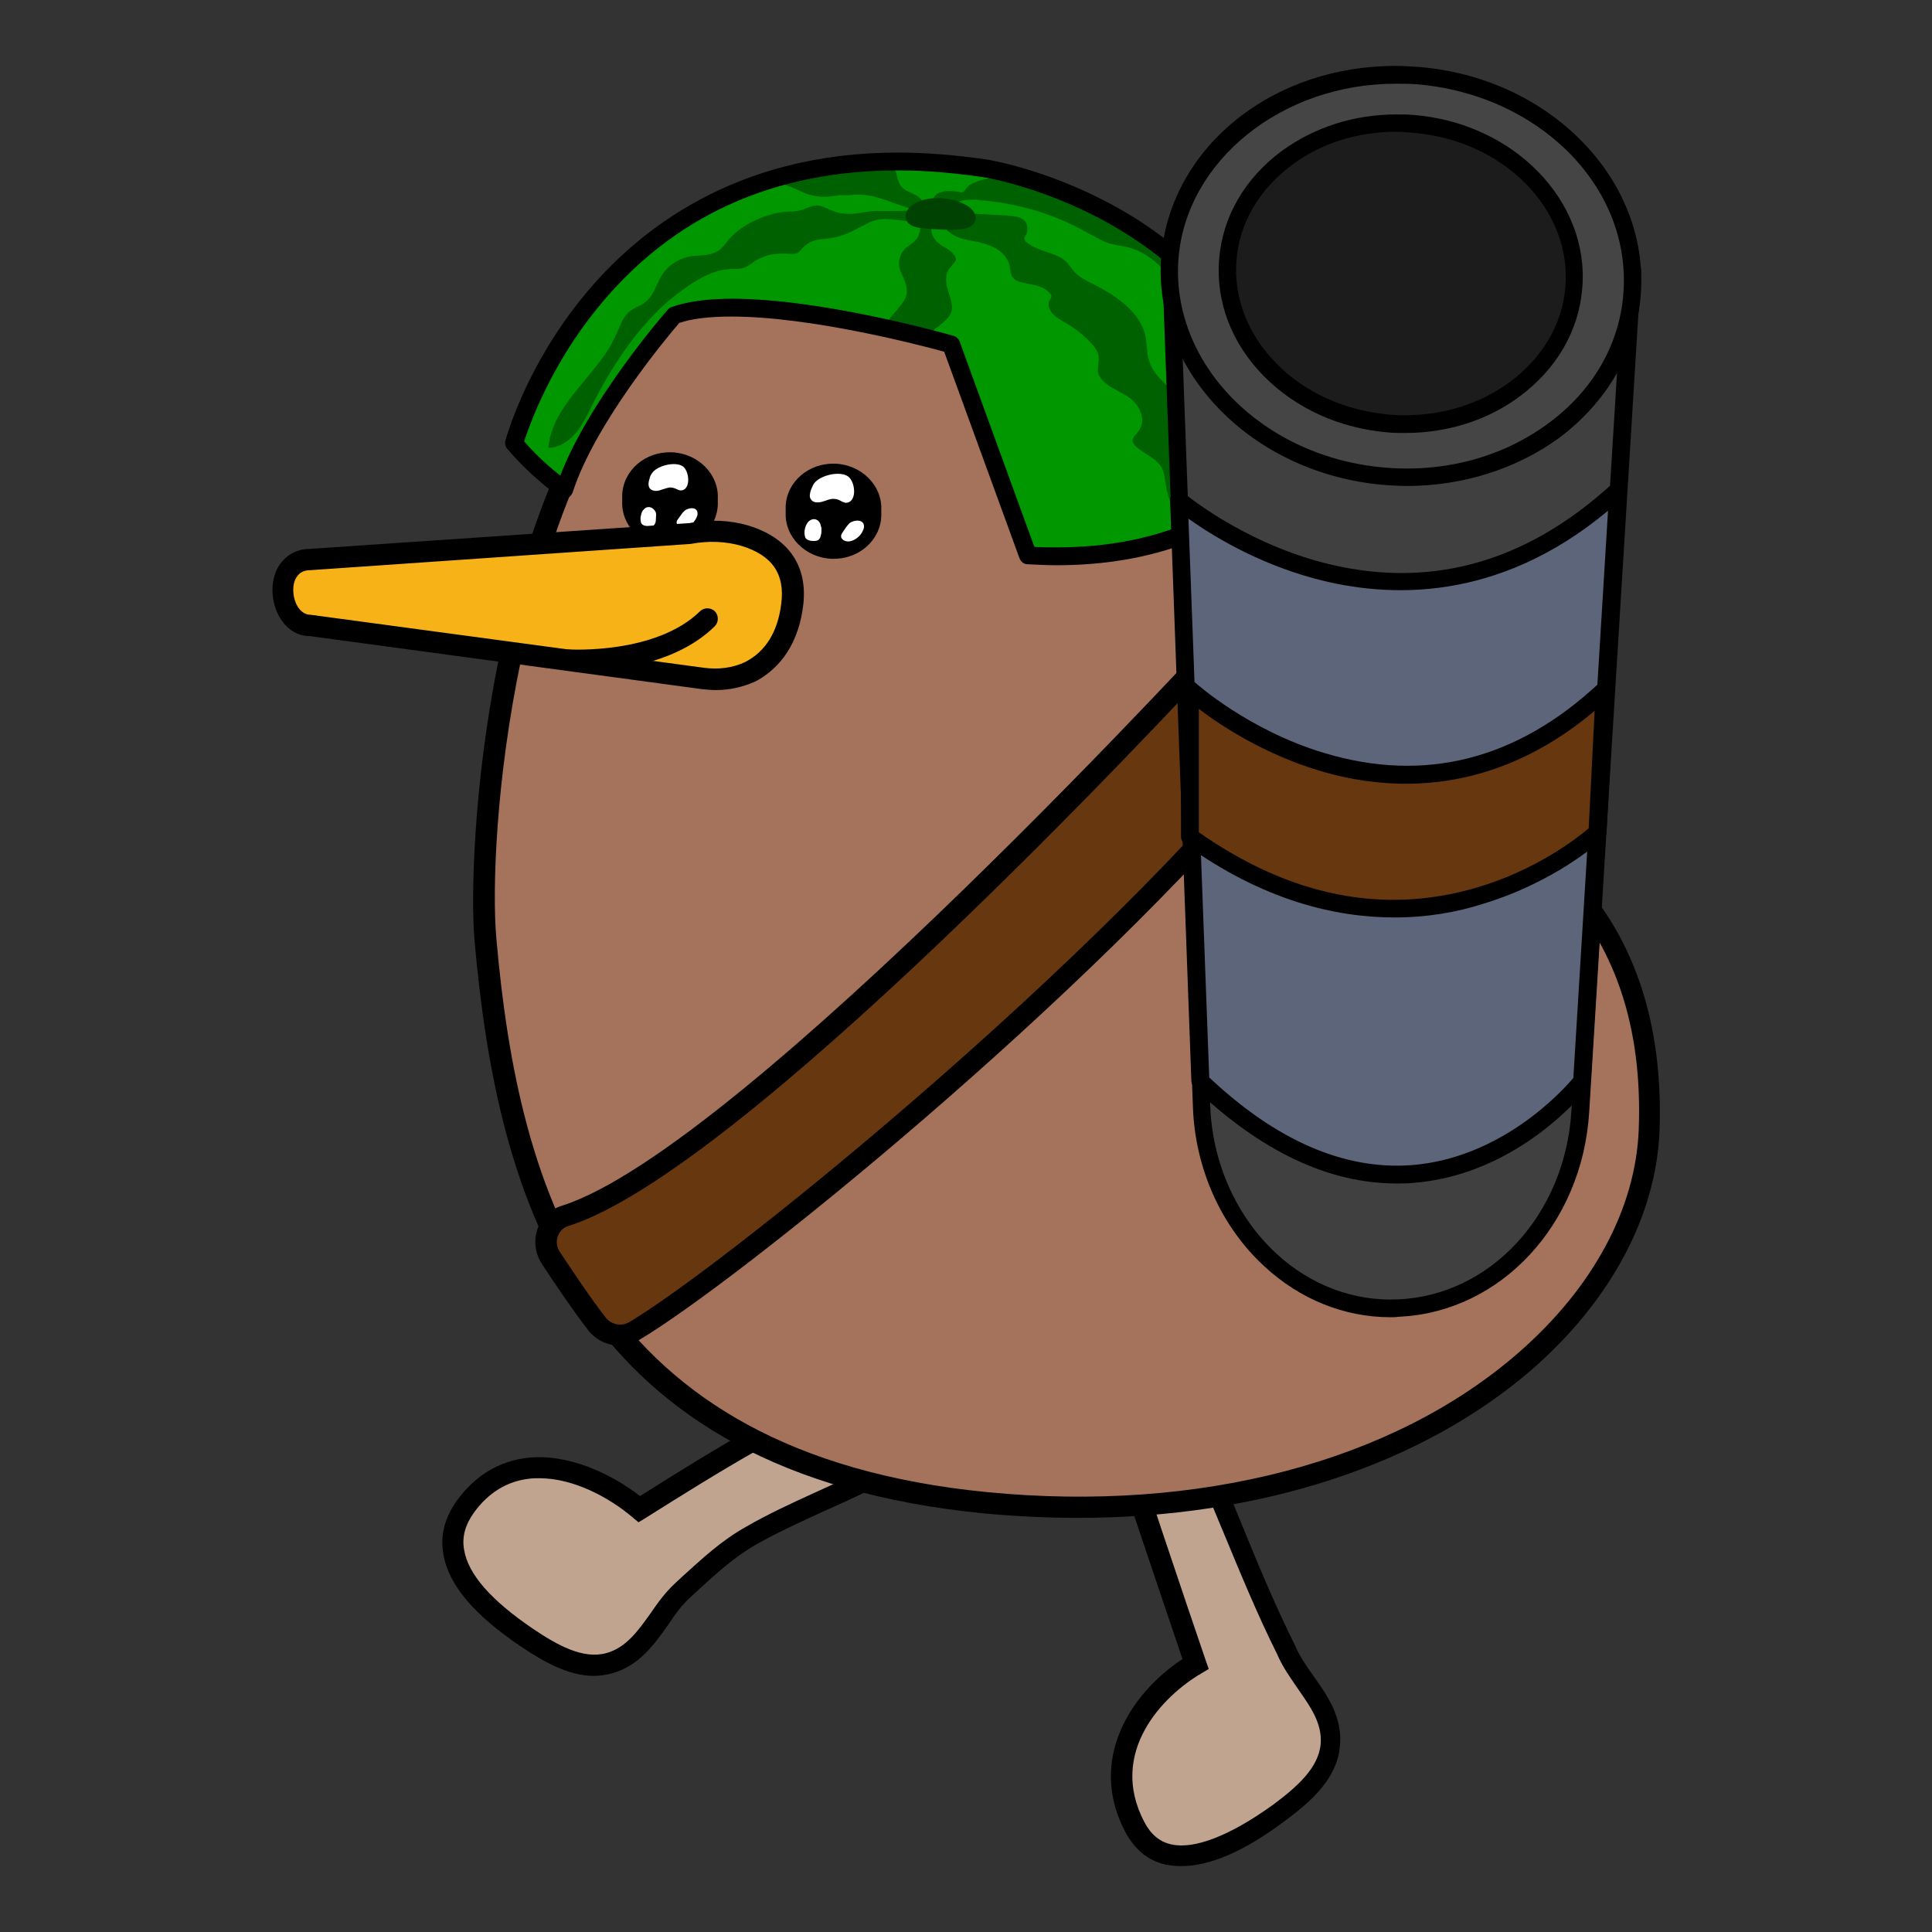 <?xml version="1.0" encoding="utf-8"?>
<!-- Generator: Adobe Illustrator 26.5.0, SVG Export Plug-In . SVG Version: 6.00 Build 0)  -->
<svg version="1.1" id="레이어_1" xmlns="http://www.w3.org/2000/svg" xmlns:xlink="http://www.w3.org/1999/xlink" x="0px"
	 y="0px" viewBox="0 0 390 390" style="enable-background:new 0 0 390 390;" xml:space="preserve">
<rect x="0" y="0" width="390" height="390" fill="#333333" stroke="none"/>
<g>
	<path style="fill-rule:evenodd;clip-rule:evenodd;fill:#C0A48F;" d="M184.3,292.9c4-2.9,8-8,5.6-12.4c-2.5-4.4-9.2-3.4-13.9-1.5
		c-16.6,6.5-31.8,16.1-46.9,25.6c-8.4-7.1-24.9-14.3-35.1-0.5c-8.5,11.5,6.1,22.3,12.4,26.5c5,3.3,10.8,6.7,16.5,5.2
		c7.4-2,9.7-10.1,14.9-14.8c4.5-4.1,8.4-7.9,13.7-10.9C162.2,303.7,174.3,300.2,184.3,292.9z"/>
	<path d="M119.9,338.3c-5.1,0-10.1-2.8-14.7-5.9c-9.5-6.4-14.7-12.5-15.7-18.7c-0.7-3.8,0.3-7.4,2.8-10.9c3.7-5,8.4-7.8,14-8.5
		c8.3-1,17.1,3.2,22.9,7.7c14.6-9.2,29.6-18.5,46-25c7.8-3,13.9-2.1,16.6,2.5c3,5.2-1,11.4-6.2,15.2c-6,4.4-12.8,7.5-19.4,10.4
		c-4.5,2.1-9.2,4.2-13.6,6.7c-4.5,2.6-8.1,5.9-11.9,9.4l-1.4,1.3c-1.7,1.5-3.1,3.5-4.5,5.6c-2.7,3.8-5.8,8.2-11.3,9.7
		C122.3,338.1,121.1,338.3,119.9,338.3z M108.9,298.4c-0.7,0-1.4,0-2.1,0.1c-4.4,0.5-8.2,2.8-11.1,6.8c-1.8,2.5-2.5,5-2,7.6
		c0.8,4.9,5.5,10.2,13.9,15.9c4.9,3.3,10.1,6.2,14.8,4.9c4-1.1,6.4-4.5,8.9-8c1.5-2.2,3.1-4.4,5.2-6.3l1.4-1.3
		c4-3.6,7.7-7.1,12.7-9.9c4.5-2.6,9.3-4.8,13.9-6.9c6.4-2.9,12.9-5.9,18.6-10l0,0c3.6-2.6,6.6-6.7,5-9.6c-1.7-3-7.1-2.2-11.3-0.6
		c-16.5,6.5-31.8,16.1-46.6,25.4l-1.3,0.8l-1.2-1C123,302.3,115.8,298.4,108.9,298.4z"/>
</g>
<g>
	<path style="fill-rule:evenodd;clip-rule:evenodd;fill:#C0A48F;" d="M239.1,286.8c-0.9-1.3-2-2.5-3.4-3.3c-3.1-1.9-8.1-1.3-9.4,2.1
		c-0.6,1.7-0.2,3.6,0.2,5.3c0.9,3.9,14.8,44.9,14.8,44.9c-9.5,5.5-19.9,18.2-12.3,32.8c6.6,12.7,23.1,1.7,29.1-2.8
		c4.8-3.5,10-7.9,10.4-13.8c0.6-7.7-6.2-12.6-8.9-19.1c-6.5-13.1-11.6-27.3-17.7-40.7C241.1,290.4,240.2,288.4,239.1,286.8z"/>
	<path d="M238.5,376.7c-1.1,0-2.2-0.1-3.2-0.3c-3.6-0.8-6.3-3.1-8.2-6.7c-7.4-14.1,0.7-27.6,11.6-34.8c-2.6-7.8-13.6-39.9-14.4-43.5
		c-0.4-1.8-1-4.2-0.1-6.5c0.7-1.9,2.3-3.4,4.4-4.1c2.6-0.9,5.7-0.5,8.1,0.9c1.5,0.9,2.8,2.2,4,3.9l0,0c1.3,1.8,2.2,3.8,3.1,5.9
		c2.4,5.4,4.7,10.9,6.9,16.3c3.3,8.1,6.8,16.5,10.7,24.3c0.9,2.2,2.3,4.2,3.8,6.3c2.7,3.8,5.8,8.2,5.3,13.9
		c-0.5,6.6-5.7,11.3-11.3,15.4C251.2,373.7,244.2,376.7,238.5,376.7z M231.8,284.5c-0.6,0-1.1,0.1-1.6,0.3c-0.6,0.2-1.4,0.7-1.8,1.6
		c-0.4,1.1-0.1,2.4,0.2,4.1c0.7,3.1,10.9,33.3,14.8,44.7l0.6,1.7l-1.5,0.9c-7.7,4.5-18.9,15.9-11.5,30c1.3,2.5,3.1,4,5.4,4.5
		c4.7,1.1,12-1.8,20.6-8c4.7-3.5,9.2-7.4,9.6-12.3c0.3-4.2-2.1-7.5-4.6-11.1c-1.5-2.2-3.1-4.4-4.2-7c-3.9-7.8-7.4-16.3-10.8-24.5
		c-2.2-5.3-4.5-10.9-6.9-16.2c-0.8-1.9-1.7-3.7-2.7-5.2c-0.9-1.2-1.7-2.1-2.7-2.7C233.8,284.8,232.8,284.5,231.8,284.5z"/>
</g>
<g>
	<path style="fill:#A5725B;" d="M251.6,153.4c0,0,84.3-2.3,81.3,74.6c-1.6,40.8-53.9,83.1-134,75.3c-80.6-7.9-96.3-61.7-100.9-113.6
		c-2.1-23.3,5.4-147.4,84.3-144.4C259.3,48.3,251.6,153.4,251.6,153.4z"/>
	<path d="M217.7,306.4c-6.3,0-12.6-0.3-19.1-0.9c-82.3-8.1-98.1-62.9-102.8-115.5c-0.8-9-0.2-31.4,4.7-56.1
		c4.3-21.3,13.3-50.9,31.7-70.2c13.6-14.3,30.5-21.2,50.1-20.4c19.3,0.7,35.1,7.8,46.9,21.1c25.4,28.4,25,75.9,24.6,87
		c9,0.2,41.7,2.3,62.9,23.8c13,13.1,19.1,31,18.3,53.1c-0.7,17.1-9.8,34.2-25.7,48.1C286.9,295.8,254.2,306.4,217.7,306.4z
		 M179.5,47.5c-17.2,0-32,6.4-44.1,19.1c-31.8,33.5-37,102.8-35.2,122.9c4.5,50.9,19.8,103.9,99,111.7c42.9,4.2,82.1-6.1,107.4-28.2
		c15-13.1,23.6-29.1,24.2-45c0.8-20.9-4.9-37.6-17-49.9c-23-23.3-61.7-22.5-62.1-22.5l-2.4,0.1l0.2-2.4c0-0.6,3.7-55.8-23.4-86.1
		c-11-12.3-25.8-19-43.9-19.6C181.3,47.5,180.4,47.5,179.5,47.5z"/>
</g>
<g>
	<path style="fill-rule:evenodd;clip-rule:evenodd;fill:#673710;" d="M257,153.1c0,0-0.6-13.3-6.4-28.2c0,0-99.1,108.7-136.6,120.4
		c-3.5,1.1-4.9,5.3-2.9,8.4c2.8,4.3,6.4,9.7,9.4,13.5c1.8,2.3,5,2.9,7.5,1.4C148.2,256.6,219.2,198.8,257,153.1z"/>
	<path d="M125,271.6c-2.4,0-4.7-1.1-6.2-3c-3.1-4-6.9-9.6-9.5-13.6c-1.3-2.1-1.6-4.6-0.8-6.9c0.8-2.3,2.6-4,4.9-4.7
		C149.9,231.9,248,124.6,249,123.5l2.3-2.5l1.3,3.2c5.9,15,6.6,28.3,6.6,28.9l0,0.8l-0.5,0.6c-39,47.1-110.1,104.4-129.7,116
		C127.8,271.2,126.4,271.6,125,271.6z M249.8,129c-15.6,17-100.4,107.6-135.1,118.5c-1,0.3-1.8,1.1-2.1,2.1c-0.4,1-0.2,2.2,0.4,3.1
		c2.6,3.9,6.3,9.5,9.3,13.3c1.1,1.4,3.1,1.8,4.7,0.9c18.7-11.1,89.8-68.5,128-114.4C254.6,149.6,253.7,140,249.8,129z"/>
</g>
<path style="fill:none;stroke:#000000;stroke-width:1.2;stroke-linecap:round;stroke-miterlimit:10;" d="M214.1,163.1"/>
<g>
	<g>
		<g>
			<g>
				<g>
					<g>
						<path style="fill-rule:evenodd;clip-rule:evenodd;" d="M134.9,110.5L134.9,110.5c5.3,0.2,9.8-3.6,10-8.6l0-1.3
							c0.2-4.9-4-9.1-9.3-9.3c-5.3-0.2-9.8,3.6-10,8.6l0,1.3C125.4,106.1,129.5,110.3,134.9,110.5"/>
					</g>
				</g>
			</g>
		</g>
		<path style="fill-rule:evenodd;clip-rule:evenodd;fill:#FFFFFF;" d="M131.7,95.4c-0.3,0.4-0.5,0.8-0.6,1.3c-0.2,0.6-0.3,1.2,0,1.8
			c0.4,0.6,1.3,0.7,2,0.5s1.4-0.5,2.1-0.6c0.5,0,0.9,0.1,1.3,0.3c0.3,0.1,0.6,0.3,0.9,0.3c2.2,0,1.8-4.3,0.2-5
			C136,93.2,132.8,94,131.7,95.4z"/>
		<path style="fill-rule:evenodd;clip-rule:evenodd;fill:#FFFFFF;" d="M129.9,102.9c-0.4,0.4-0.5,1-0.6,1.6c0,0.4,0,0.9,0.2,1.2
			c0.3,0.4,0.9,0.5,1.5,0.6c0.3,0,0.6,0,0.9-0.2c0.4-0.3,0.5-0.8,0.5-1.3c0-0.4,0.1-0.9,0-1.3C132,102.4,130.7,101.9,129.9,102.9z"
			/>
		<path style="fill-rule:evenodd;clip-rule:evenodd;fill:#FFFFFF;" d="M138.2,103.1c-0.5,0.4-0.8,1-1.2,1.5c-0.2,0.3-0.5,0.6-0.4,1
			c0,0.2,0.2,0.3,0.3,0.5c0.7,0.6,1.8,0.3,2.6-0.2c0.6-0.5,1.1-1.2,1.3-2C141,102.2,139,102.4,138.2,103.1z"/>
	</g>
	<g>
		<path style="fill:#F6B217;" d="M62.6,113l76.6-5.3c3.7-0.7,7.6-0.7,11.3,0.4c5.1,1.5,10.6,5.2,9.5,14c-1.1,7.8-5,11.6-8.6,13.5
			c-2.9,1.5-6.2,1.8-9.4,1.3l-79.2-10.7C55.9,126.3,54.5,113,62.6,113z"/>
		<path d="M144.5,139.3c-1,0-1.9-0.1-2.9-0.2l-79.1-10.7c0,0,0,0,0,0c-4.6,0-7.5-4.7-7.5-9.3c0-2.1,0.6-4.1,1.8-5.6
			c1-1.2,2.8-2.7,5.8-2.7l76.5-5.2c4.2-0.8,8.3-0.6,12,0.5c8.2,2.5,12.1,8.3,11,16.4c-1.2,9-6,13.2-9.7,15.1
			C149.9,138.7,147.3,139.3,144.5,139.3z M62.6,115.1c-1.1,0-2,0.4-2.5,1.1c-0.6,0.7-0.9,1.7-0.9,2.9c0,2.4,1.3,5,3.5,5l79.4,10.7
			c3,0.4,5.8,0,8.2-1.1c4.2-2.1,6.7-6.1,7.4-11.8c0.8-6-1.8-9.8-8-11.7c-3.1-0.9-6.5-1.1-10.3-0.4L62.6,115.1z"/>
	</g>
	<path d="M117,135.5c-1.3,0-2.2-0.1-2.3-0.1c-1.2-0.1-2.1-1.1-2-2.3c0.1-1.2,1.1-2.1,2.3-2c0.2,0,17.4,1,26.3-7.7
		c0.8-0.8,2.2-0.8,3,0c0.8,0.8,0.8,2.2,0,3C136,134.6,122.4,135.5,117,135.5z"/>
	<g>
		<g>
			<g>
				<g>
					<g>
						<path style="fill-rule:evenodd;clip-rule:evenodd;" d="M167.9,112.8L167.9,112.8c5.3,0.2,9.8-3.6,10-8.6l0-1.3
							c0.2-4.9-4-9.1-9.3-9.3s-9.8,3.6-10,8.6l0,1.3C158.4,108.4,162.6,112.6,167.9,112.8"/>
					</g>
				</g>
			</g>
		</g>
		<path style="fill-rule:evenodd;clip-rule:evenodd;fill:#FFFFFF;" d="M164.4,97.5c-0.3,0.4-0.5,0.9-0.7,1.4c-0.2,0.6-0.4,1.4,0,1.9
			c0.4,0.7,1.4,0.7,2.2,0.5c0.8-0.2,1.5-0.6,2.3-0.6c0.5,0,1,0.1,1.5,0.4c0.3,0.2,0.6,0.3,1,0.4c2.5,0,2-4.7,0.2-5.5
			C169.1,95.1,165.6,96,164.4,97.5z"/>
		<path style="fill-rule:evenodd;clip-rule:evenodd;fill:#FFFFFF;" d="M163.1,105.4c-0.4,0.5-0.6,1.1-0.7,1.8c0,0.5,0,1,0.2,1.4
			c0.4,0.5,1,0.6,1.6,0.6c0.3,0,0.7,0,1-0.2c0.4-0.3,0.5-0.9,0.6-1.4c0-0.5,0.1-1-0.1-1.4C165.5,104.8,164.1,104.3,163.1,105.4z"/>
		<path style="fill-rule:evenodd;clip-rule:evenodd;fill:#FFFFFF;" d="M171.5,105.6c-0.5,0.5-0.9,1.1-1.3,1.7
			c-0.2,0.3-0.5,0.7-0.4,1.1c0,0.2,0.2,0.4,0.3,0.5c0.8,0.7,2,0.4,2.9-0.3c0.7-0.5,1.2-1.3,1.4-2.1
			C174.6,104.7,172.4,104.9,171.5,105.6z"/>
	</g>
</g>
<g>
	<path style="fill:#009700;" d="M181.3,32.7c5.5,0,11.4,0.4,17.7,1.4c0,0,54,8.6,60.4,59.7c0,0-12.8,18.5-46,18.5
		c-1.9,0-3.8-0.1-5.8-0.2L192,69.6c0,0-25.9-7.4-44.2-7.4c-4.5,0-8.6,0.5-11.7,1.6c0,0-17.1,19.6-22.2,35.2c0,0-5.3-3.6-10.2-9.3
		C103.7,89.6,119,32.7,181.3,32.7"/>
	<path style="fill:#006100;" d="M245.9,103.2c-1.2-1.5-2.5-3-3.4-4.8c-1.1-2.1-1.7-5.3-0.4-7.9c-2.5-1-4.4-3.5-4.5-6.2
		c0-0.5,0-0.9,0-1.4c0-0.6,0.1-1.1,0-1.7c-0.2-1.5-1.4-2.7-2.6-3.9c-1.1-1.1-2.2-2.3-2.8-3.8c-0.5-1.2-0.6-2.4-0.7-3.5
		c-0.1-0.6-0.1-1.2-0.2-1.8c-1-5.5-6.7-8.9-10.9-11c-1.3-0.6-2.4-1.2-3.4-2.2c-0.3-0.3-0.6-0.7-0.9-1.1c-0.3-0.3-0.5-0.7-0.8-1
		c-1-1-2.4-1.5-3.9-2c-1.5-0.5-3-1-4.3-2.1c-0.4-0.3-0.4-0.8-0.1-1.2c0.7-1,0.5-2.6-0.5-3.3c-0.8-0.6-1.9-0.7-3.2-0.8l-9.3-0.5
		c-0.4,0-1-0.2-1.7-0.3c-0.6-0.2-2-0.5-2.7-0.5c-0.2,0-0.3,0-0.4,0.1c-0.2,0.4,0,1.2,0.2,1.6c0.7,1.8,2.2,3.3,4,4
		c1,0.4,2.1,0.6,3.2,0.8c0.7,0.1,1.4,0.3,2.1,0.5c2.5,0.7,4.2,2,4.9,3.8c0.2,0.4,0.3,0.9,0.3,1.4c0.1,0.5,0.2,1,0.4,1.4
		c0.6,1,1.8,1.2,3.3,1.5c1.6,0.3,3.3,0.6,4.4,2c0.3,0.3,0.3,0.8,0,1.1c-0.6,0.7-0.3,2,0.3,2.7c0.6,0.8,1.5,1.3,2.5,1.9l0.7,0.4
		c1.8,1.1,3.4,2.4,4.8,3.9c0.5,0.5,1,1.2,1.3,1.9c0.3,0.8,0.2,1.6,0.1,2.4c0,0.4-0.1,0.8-0.1,1.2c0.1,1.6,1.7,2.7,2.6,3.3
		c0.5,0.3,1,0.5,1.4,0.8c1.1,0.6,2.2,1.1,3.1,2c1.5,1.4,2.5,3.8,1.4,5.7c-0.2,0.4-0.5,0.7-0.8,1.1c-0.4,0.4-0.7,0.8-0.7,1.2
		c0,0.3,0.2,0.6,0.4,0.9c0.6,0.7,1.4,1.2,2.3,1.8c1.3,0.8,2.6,1.6,3.3,3c0.4,0.8,0.5,1.7,0.6,2.5l0.1,0.6c0.5,3.5,1.7,5.3,3.7,8.5
		L245.9,103.2z"/>
	<path style="fill:#006100;" d="M188.1,68.1c0.2-1.9,0.4-1.4,1.7-2.5c1.1-0.9,2.1-1.8,2.3-2.9c0.2-1-0.1-2.1-0.5-3.3
		c-0.5-1.6-1.1-3.5,0-5.1c0.2-0.3,0.5-0.6,0.7-0.9c0.3-0.3,0.5-0.6,0.6-0.8c0.3-0.7-0.6-1.6-1.4-2.2l-0.5-0.3
		c-1.1-0.6-2.3-1.4-2.8-2.7c-0.3-0.9-0.2-1.8-0.2-2.6c0-0.3,0.1-0.7,0.1-1l0,0c0-0.9-0.4-1.4-0.9-1.4c0,0,0,0,0,0
		c-0.6,0-1.3,0.6-1.4,1.6c0,0.3,0,0.6,0,0.9c0,1,0,2.2-0.7,3.2c-0.4,0.6-1,1-1.5,1.4c-0.2,0.1-0.4,0.3-0.6,0.4
		c-1.2,1-1.8,2.8-1.4,4.3c0.1,0.5,0.4,1,0.6,1.5c0.5,1.1,1,2.3,0.8,3.7c-0.2,1.1-0.9,1.9-1.5,2.6l-0.3,0.4c-1.5,1.9-1.8,1.4-1.9,3.7
		"/>
	<path style="fill:#006100;" d="M196.4,40.3c0.5,0,0.9,0,1.3,0.1c7.8,0.6,15.5,2.9,22.2,6.8l0.6,0.3c1.1,0.6,2.1,1.2,3.3,1.6
		c0.7,0.2,1.4,0.3,2.2,0.5c0.7,0.1,1.3,0.2,2,0.4c4.4,1.2,7.5,4.9,9.7,7.9l0.3,0.5c0.9,1.3,1.8,2.5,3,3.4c0.9,0.7,2,1.2,3.3,1.8l0,0
		c0.4,0.2,0.9,0.4,1.5,0.7c1.9,1,3.7,6.3,5.2,5.7c0.2-0.1,0.4-0.2,0.5-0.6c0.5-1.6-3-6.1-4.1-7.8l-0.6-0.9
		c-4.1-6.2-10.6-11.8-16.9-15.5c-10-5.8-19.4-11.4-30.8-9.1c-1.7,0.4-3.5,0.9-4.3,2.3c-0.2,0.3-0.5,0.5-0.9,0.4
		c-1.7-0.3-3.3-0.4-4.5,0.2c-0.6,0.3-1.1,1-1.2,1.7c0,0.3,0,0.8,0.3,1.1c0.7,0.8,1.9,0.3,3.7-0.5c0.8-0.4,1.6-0.7,2.4-0.9
		C195.1,40.4,195.8,40.3,196.4,40.3z"/>
	<path style="fill:#006100;" d="M173,39.3c0.3,0,0.5,0,0.8,0c2.3,0.1,4.5,0.9,6.7,1.7c2.2,0.8,4.4,1.6,6.6,1.6
		c-0.2-1.3-1.1-2.6-2.2-3.2c-0.3-0.1-0.5-0.2-0.8-0.4c-0.7-0.3-1.5-0.6-2.1-1.3c-0.6-0.7-0.8-1.6-1-2.4c-0.1-0.4-0.2-0.8-0.4-1.1
		c0,0,0,0,0,0c-1.5-3.4-7.8-3.5-18.7-0.4c-1.1,0.3-2.3,0.7-3.2,1.4c-0.5,0.4-1,1.2-1.1,1.9c1.3,0.2,2.4,0.8,3.6,1.3
		c1,0.5,2,0.9,3,1.1c1.7,0.4,3.5,0.2,5.4-0.1C170.6,39.5,171.8,39.3,173,39.3z"/>
	<path style="fill:#006100;" d="M165.3,41.5c-0.8-0.1-1.5,0.1-2.7,0.6c-1.2,0.5-2.2,0.6-3.2,0.6c-0.5,0-0.9,0.1-1.5,0.1
		c-3.5,0.5-8.3,2.5-10.9,5.7l-0.4,0.5c-0.5,0.6-0.9,1.2-1.6,1.6c-1.2,0.8-2.6,0.9-4,1c-0.4,0-0.9,0.1-1.3,0.1
		c-2.8,0.4-5.3,2.1-6.5,4.6c-0.2,0.4-0.4,0.8-0.6,1.2c-0.5,1.1-1,2.2-1.9,3.1c-0.6,0.6-1.3,1-2,1.3c-0.5,0.2-0.9,0.5-1.4,0.8
		c-1.3,0.9-1.9,2.5-2.6,4.1c-0.2,0.4-0.4,0.9-0.6,1.3c-1.5,3.3-3.9,6-6.1,8.7c-0.7,0.8-1.4,1.7-2.1,2.6c-2.1,2.6-4.9,6.6-5.2,11
		c2,0,3.8-1.2,5-2.4c1.5-1.5,2.5-3.6,3.5-5.5l0.2-0.5c5.6-11,11.5-18.5,18.4-23.5c2.4-1.7,5.6-3.8,8.8-4.1c0.5-0.1,0.9-0.1,1.4-0.1
		c0.8,0,1.6,0,2.3-0.3c0.5-0.2,0.9-0.5,1.4-0.8c0.2-0.2,0.4-0.3,0.7-0.5c1.7-1.1,3.8-1.6,5.9-1.5l0.6,0c0.9,0.1,1.7,0.1,2.2-0.2
		c0.2-0.2,0.5-0.4,0.7-0.7c0.2-0.2,0.4-0.5,0.7-0.7c1.2-1.1,2.8-1.3,4.3-1.4l0.6-0.1c2.4-0.3,4.3-1.2,6.3-2.3c0.6-0.3,1.3-0.6,2-1
		c1.8-0.8,3.6-0.6,5.4-0.4c0.8,0.1,1.5,0.2,2.3,0.2l0,0c1.5,0,3.5-0.7,4.5-1.8c0.2-0.2,0.3-0.5,0.4-0.7c-3.3,0.6-10.5,0.5-10.6,0.5
		c-1.3-0.1-2.4,0.1-3.6,0.3c-1.9,0.3-3.9,0.6-6.4-0.5C166.6,41.9,165.9,41.6,165.3,41.5z"/>
	<path style="fill:#004202;" d="M195.5,41.7c0.9,0.6,1.7,1.7,1.4,2.8c-0.3,1.3-1.9,1.7-3.2,1.8c-2.4,0.2-4.7,0-7.1-0.2
		c-1.5-0.1-3.2-0.4-3.7-1.8c-0.3-1,0.2-2.1,1-2.7C186.7,39.2,192.6,39.7,195.5,41.7z"/>
	<path d="M213.3,114.1c-1.9,0-3.9-0.1-5.9-0.2c-0.7,0-1.3-0.5-1.6-1.2L190.6,71c-4.7-1.3-26.9-7.1-42.9-7.1c-4.4,0-8,0.4-10.6,1.3
		c-2.3,2.7-17,20.2-21.5,34.2c-0.2,0.5-0.6,1-1.1,1.1c-0.5,0.2-1.1,0.1-1.6-0.2c-0.2-0.2-5.5-3.8-10.5-9.7c-0.4-0.4-0.5-1.1-0.4-1.6
		c0.2-0.6,4-14.8,15.7-29.1c10.8-13.3,30.6-29.1,63.5-29.1l0,0c5.7,0,11.8,0.5,18,1.4c0.6,0.1,14,2.3,28.4,10.9
		c13.4,8,30,23.2,33.4,50.3c0.1,0.4-0.1,0.9-0.3,1.2C260.2,95.6,247.1,114.1,213.3,114.1z M208.8,110.4c1.5,0.1,3.1,0.1,4.5,0.1
		c28.7,0,41.7-14.3,44.1-17.3c-2.7-20.2-13.3-36-31.5-46.9c-13.8-8.3-27.1-10.5-27.2-10.5c-6-0.9-11.8-1.4-17.4-1.4
		c-25.3,0-45.7,9.3-60.7,27.8c-9.6,11.8-13.7,23.6-14.8,26.9c2.7,3.1,5.5,5.5,7.3,6.9c5.9-15.3,21-32.7,21.7-33.5
		c0.2-0.2,0.4-0.4,0.7-0.5c3.1-1.1,7.2-1.7,12.3-1.7c18.3,0,43.7,7.2,44.7,7.5c0.6,0.2,1,0.6,1.2,1.1L208.8,110.4z"/>
</g>
<g>
	<g>
		<path style="fill:#404040;" d="M236.3,52.9l6.2,170.4c0.9,23.4,18.7,41.7,39.7,40.8c19.6-0.8,35.4-17.9,36.7-39.6l10.4-168.5
			L236.3,52.9z"/>
		<path d="M280.7,265.9c-9.3,0-18.3-3.6-25.5-10.3c-8.7-8-14-19.8-14.4-32.3l-6.3-172.3l96.8,3.1l-10.5,170.4
			c-1.4,22.7-17.9,40.4-38.4,41.3C281.8,265.9,281.3,265.9,280.7,265.9z M238.1,54.8l6.2,168.4c0.4,11.5,5.3,22.4,13.3,29.8
			c6.9,6.4,15.6,9.7,24.6,9.3c18.7-0.8,33.7-17.1,35-37.9l10.3-166.7L238.1,54.8z"/>
	</g>
	<g>
		<path style="fill:#454545;" d="M281.7,15.1c-23.9,0-43.9,15.8-45.6,36.9c-1.8,22.3,17.7,42.1,43.4,44.2c12.5,1,24.6-2.3,34-9.2
			c9.4-6.9,15.1-16.7,15.9-27.5c0.9-10.8-3.2-21.3-11.3-29.7c-8.2-8.4-19.6-13.5-32.1-14.6C284.6,15.1,283.1,15.1,281.7,15.1z"/>
		<path d="M284,98.1c-1.5,0-3-0.1-4.5-0.2c-26.7-2.2-46.9-22.9-45.1-46.1c0.9-10.6,6.2-20.4,15.1-27.6c8.8-7.1,20.2-10.9,32.2-10.9
			c1.5,0,3,0.1,4.5,0.2c12.9,1,24.7,6.4,33.2,15.1c8.5,8.7,12.7,19.8,11.8,31.1c-0.9,11.3-6.8,21.5-16.6,28.8
			C306,94.7,295.2,98.1,284,98.1z M281.7,16.9c-22.9,0-42.2,15.5-43.8,35.2c-1.7,21.3,17,40.3,41.8,42.3c12.1,1,23.7-2.2,32.8-8.9
			c9-6.6,14.4-15.9,15.2-26.2c0.8-10.3-3-20.3-10.8-28.3C309,23,298,18,285.9,17C284.5,16.9,283.1,16.9,281.7,16.9z"/>
	</g>
	<g>
		<path style="fill:#1C1C1C;" d="M281.9,24.8c-8.2,0-15.9,2.5-22.2,7c-7,5.2-11.3,12.5-11.9,20.5s2.4,15.9,8.5,22.2
			c6.1,6.3,14.7,10.1,24,10.9c9.4,0.7,18.4-1.7,25.5-6.9c7-5.2,11.3-12.5,11.9-20.5c1.3-16.7-13.2-31.5-32.5-33.1
			C284.1,24.9,283,24.8,281.9,24.8z"/>
		<path d="M283.7,87.4c-1.1,0-2.3,0-3.4-0.1c-9.8-0.8-18.7-4.8-25.2-11.4c-6.5-6.6-9.7-15-9-23.6c0.7-8.6,5.2-16.3,12.6-21.8
			c6.6-4.8,14.6-7.4,23.2-7.4c1.1,0,2.3,0,3.4,0.1c20.2,1.6,35.6,17.3,34.1,35c-0.7,8.6-5.2,16.3-12.6,21.8
			C300.4,84.8,292.2,87.4,283.7,87.4z M281.9,26.6c-7.9,0-15.2,2.3-21.1,6.7c-6.6,4.9-10.6,11.7-11.2,19.2c-0.6,7.5,2.2,14.9,8,20.8
			c5.8,6,14,9.6,22.9,10.4c8.9,0.7,17.5-1.6,24.3-6.6c6.6-4.9,10.6-11.7,11.2-19.2c1.3-15.7-12.6-29.7-30.9-31.1
			C284.1,26.7,283,26.6,281.9,26.6z"/>
	</g>
	<g>
		<path style="fill:#5D657A;" d="M238,100.9c0,0,44.8,38.4,88.7-2l-7.3,119.3c0,0-32.8,42.3-77,0L238,100.9z"/>
		<path d="M281.9,238.9c-13.7,0-27.4-6.5-40.8-19.3c-0.3-0.3-0.5-0.8-0.6-1.2L236.2,101c0-0.7,0.4-1.4,1-1.7
			c0.6-0.3,1.4-0.2,1.9,0.3c0.1,0.1,11.2,9.4,27.3,13.8c21.5,5.8,41.3,0.5,59-15.7c0.5-0.5,1.3-0.6,2-0.3c0.7,0.3,1.1,1,1,1.7
			l-7.3,119.3c0,0.4-0.2,0.7-0.4,1c-0.6,0.7-14,17.8-35.6,19.4C284.1,238.9,283,238.9,281.9,238.9z M244.1,217.5
			c13.5,12.7,27.2,18.7,40.8,17.7c18.2-1.4,30.5-15,32.7-17.6l7-114.5c-22.2,18.5-44.3,17.7-59.2,13.7c-11.9-3.2-21-8.9-25.5-12.1
			L244.1,217.5z"/>
	</g>
	<g>
		<path style="fill:#673710;" d="M240.2,139.3c0,0,42.6,38.6,83.8,0l-1.5,28.7c0,0-36.1,34-82.3,0.9V139.3z"/>
		<path d="M281.5,185.2c-12.1,0-26.6-3.5-42.3-14.8c-0.5-0.3-0.8-0.9-0.8-1.5v-29.7c0-0.7,0.4-1.4,1.1-1.6c0.6-0.3,1.4-0.2,1.9,0.3
			c0.1,0.1,10.6,9.5,25.9,14.1c20.3,6.1,38.9,1.4,55.5-14.1c0.5-0.5,1.3-0.6,2-0.3c0.7,0.3,1.1,1,1,1.7l-1.5,28.7
			c0,0.5-0.2,0.9-0.6,1.2c-0.4,0.4-9.5,8.8-24.5,13.3C294.2,184.1,288.2,185.2,281.5,185.2z M242,168c18.4,12.9,37.2,16.7,56,11.2
			c12.3-3.6,20.6-10.2,22.7-12l1.2-23.7c-20.8,17.5-41.7,16.3-55.8,12c-11.2-3.4-19.9-9.2-24.1-12.4V168z"/>
	</g>
</g>
</svg>
